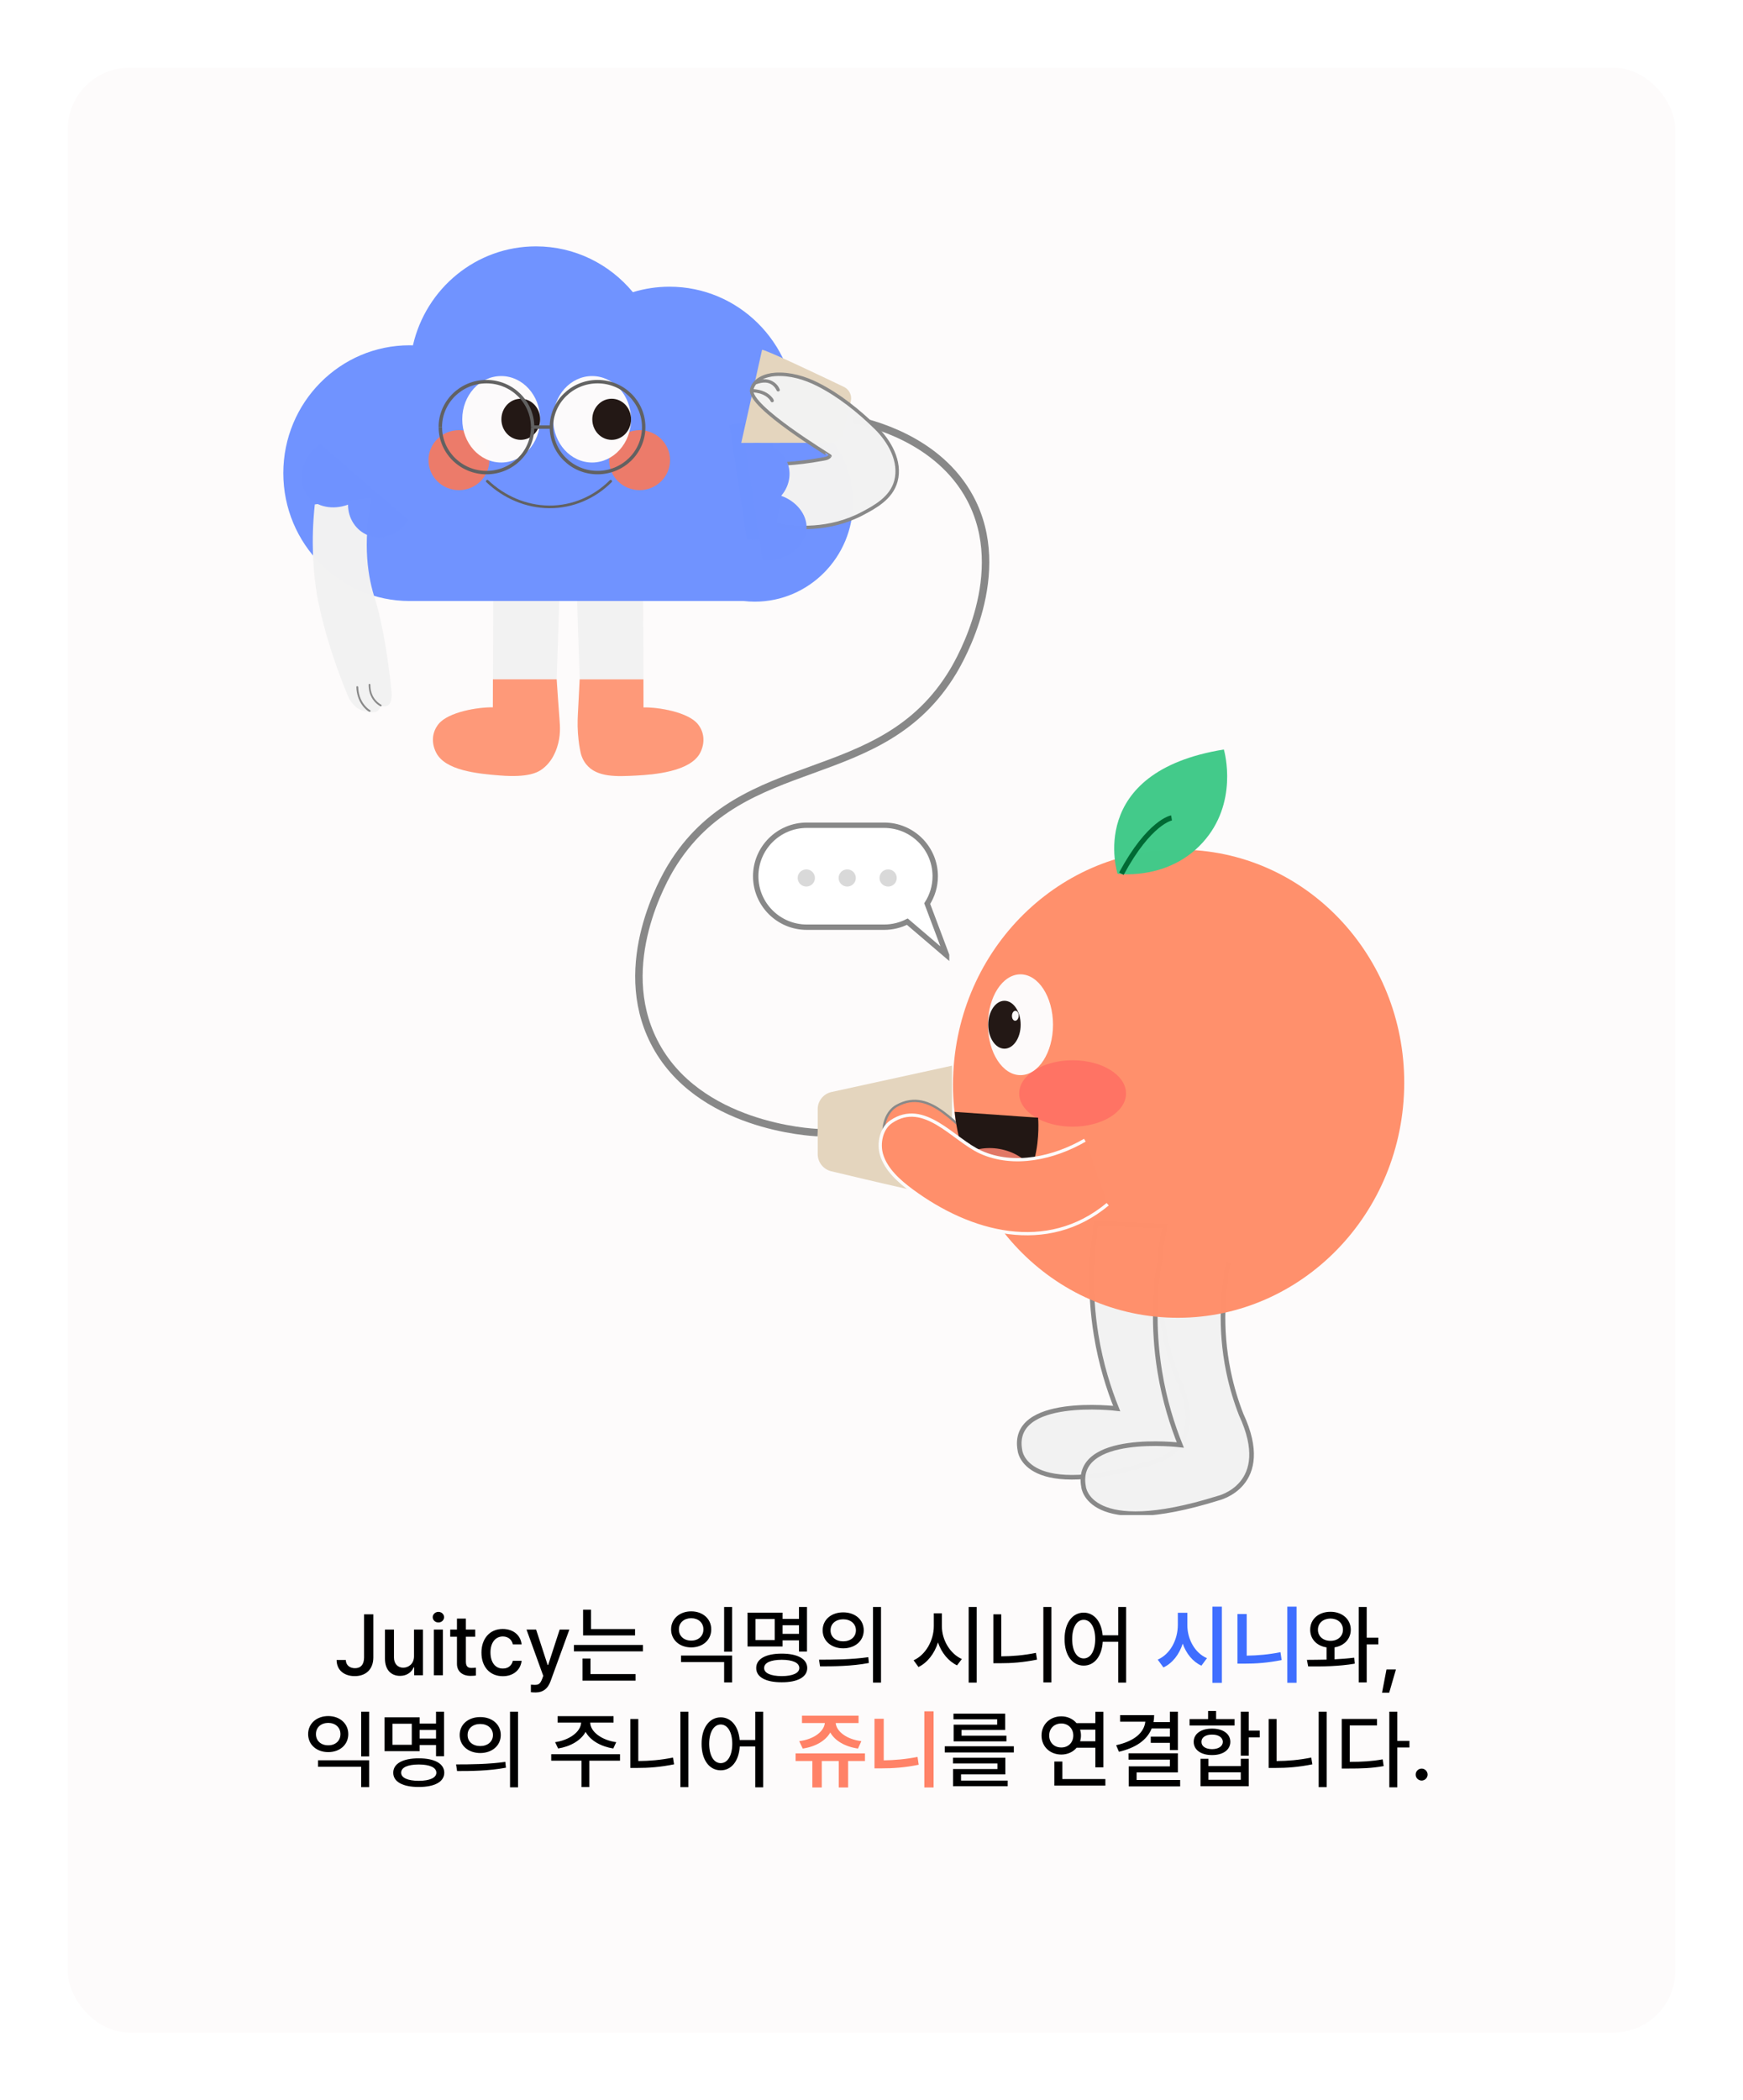 <svg width="283" height="341" viewBox="0 0 283 341" fill="none" xmlns="http://www.w3.org/2000/svg">
<g filter="url(#filter0_d_1468_24238)">
<rect x="10" y="10" width="261" height="319" rx="10" fill="#FDFBFB"/>
</g>
<g clip-path="url(#clip0_1468_24238)">
<path d="M138.558 68.121C141.107 68.641 152.374 71.22 157.536 80.919C164.036 93.123 155.859 107.174 154.748 109.028C143.035 128.483 120.621 121.538 108.972 140.755C107.942 142.458 99.74 156.453 106.183 169.139C113.192 182.952 131.794 183.854 132.773 183.891" stroke="#888888" stroke-width="1.208" stroke-miterlimit="10"/>
<path d="M132.767 180.091V187.385C132.767 188.707 133.671 189.852 134.959 190.165C140.492 191.493 154.572 194.837 154.572 194.411V173.021L135.015 177.298C133.703 177.586 132.761 178.744 132.761 180.091H132.767Z" fill="#E4D5BE"/>
<path opacity="0.99" d="M181.307 228.693C181.307 228.693 163.961 226.608 165.6 235.474C165.6 235.474 166.303 243.927 187.424 237.34C187.424 237.34 196.561 235.28 191.192 223.753C190.4 221.724 189.666 219.382 189.125 216.752C187.65 209.564 188.278 203.321 189.125 199.044C185.408 198.907 181.69 198.769 177.972 198.631C177.256 203.071 176.772 209.376 177.972 216.752C178.744 221.498 180.032 225.518 181.307 228.693Z" fill="#F2F2F2" stroke="#888888" stroke-width="0.751" stroke-miterlimit="10"/>
<g opacity="0.99">
<path d="M188.303 204.548C187.587 208.988 187.103 215.293 188.303 222.669C189.075 227.416 190.363 231.436 191.638 234.61C191.638 234.61 174.292 232.525 175.931 241.392C175.931 241.392 176.634 249.845 197.755 243.257C197.755 243.257 206.892 241.197 201.523 229.67C200.731 227.641 199.997 225.299 199.457 222.669C197.981 215.481 198.609 209.238 199.457 204.962" fill="#F2F2F2"/>
<path d="M188.303 204.548C187.587 208.988 187.103 215.293 188.303 222.669C189.075 227.416 190.363 231.436 191.638 234.61C191.638 234.61 174.292 232.525 175.931 241.392C175.931 241.392 176.634 249.845 197.755 243.257C197.755 243.257 206.892 241.197 201.523 229.67C200.731 227.641 199.997 225.299 199.457 222.669C197.981 215.481 198.609 209.238 199.457 204.962" stroke="#888888" stroke-width="0.751" stroke-miterlimit="10"/>
</g>
<g opacity="0.99">
<path d="M176.634 185.538C171.422 187.917 164.79 188.8 159.621 185.839C155.401 183.422 151.319 176.421 145.623 179.521C143.883 180.466 143.205 182.839 143.544 184.643C144.015 187.185 146.024 189.314 147.877 190.979C156.594 198.844 168.702 203.465 179.316 196.252" fill="#FF8F6B"/>
<path d="M176.634 185.538C171.422 187.917 164.79 188.8 159.621 185.839C155.401 183.422 151.319 176.421 145.623 179.521C143.883 180.466 143.205 182.839 143.544 184.643C144.015 187.185 146.024 189.314 147.877 190.979C156.594 198.844 168.702 203.465 179.316 196.252" stroke="#888888" stroke-width="0.376" stroke-miterlimit="10"/>
</g>
<path opacity="0.99" d="M227.943 177.825C229.023 156.861 213.522 139.028 193.32 137.994C173.119 136.96 155.867 153.115 154.787 174.079C153.708 195.042 169.209 212.875 189.41 213.91C209.611 214.944 226.863 198.788 227.943 177.825Z" fill="#FF8F6B"/>
<path opacity="0.99" d="M181.451 141.87C181.451 141.87 176.132 125.339 198.709 121.689C198.847 122.152 201.102 130.417 195.243 136.829C189.823 142.759 182.18 141.951 181.457 141.864L181.451 141.87Z" fill="#42CA89"/>
<path opacity="0.99" d="M190.218 132.797C190.218 132.797 186.645 133.385 182.073 141.851" stroke="#006934" stroke-width="0.832" stroke-miterlimit="10"/>
<path d="M174.154 182.927C178.943 182.927 182.826 180.513 182.826 177.536C182.826 174.559 178.943 172.145 174.154 172.145C169.364 172.145 165.481 174.559 165.481 177.536C165.481 180.513 169.364 182.927 174.154 182.927Z" fill="#FF7364"/>
<path d="M155.005 180.523L168.552 181.474C168.552 181.474 169.745 194.405 160.318 196.058C160.318 196.058 155.809 188.851 155.005 180.516V180.523Z" fill="#221714"/>
<path d="M160.312 196.058C164.35 195.35 166.435 192.576 167.503 189.633C166.467 188.137 164.582 186.953 162.29 186.546C160.08 186.158 157.982 186.584 156.5 187.554C158.101 192.526 160.306 196.058 160.306 196.058H160.312Z" fill="#E17766"/>
<path d="M176.144 185.125C171.189 187.999 164.67 189.514 159.238 187.066C154.804 185.069 150.063 178.494 144.693 182.126C143.054 183.234 142.614 185.663 143.117 187.423C143.833 189.909 146.043 191.831 148.047 193.315C157.486 200.297 169.99 203.728 179.85 195.519" fill="#FF8F6B"/>
<path d="M176.144 185.125C171.189 187.999 164.67 189.514 159.238 187.066C154.804 185.069 150.063 178.494 144.693 182.126C143.054 183.234 142.614 185.663 143.117 187.423C143.833 189.909 146.043 191.831 148.047 193.315C157.486 200.297 169.99 203.728 179.85 195.519" stroke="#FDFBFB" stroke-width="0.528" stroke-miterlimit="10"/>
<path opacity="0.99" d="M165.688 174.562C168.602 174.562 170.97 170.899 170.97 166.378C170.97 161.857 168.602 158.194 165.688 158.194C162.774 158.194 160.406 161.857 160.406 166.378C160.406 170.899 162.774 174.562 165.688 174.562Z" fill="#FDFBFB"/>
<path opacity="0.99" d="M163.088 170.266C164.539 170.266 165.719 168.525 165.719 166.378C165.719 164.23 164.539 162.489 163.088 162.489C161.637 162.489 160.456 164.23 160.456 166.378C160.456 168.525 161.637 170.266 163.088 170.266Z" fill="#221714"/>
<path opacity="0.99" d="M164.809 165.733C165.11 165.745 165.374 165.401 165.393 164.95C165.412 164.499 165.192 164.13 164.89 164.111C164.589 164.092 164.325 164.443 164.306 164.894C164.287 165.345 164.507 165.714 164.809 165.733Z" fill="#FDFBFB"/>
<path d="M153.693 155.082L150.546 146.71C151.369 145.426 151.846 143.899 151.846 142.264C151.846 137.693 148.128 133.987 143.544 133.987H131.002C126.418 133.987 122.7 137.693 122.7 142.264C122.7 146.835 126.418 150.542 131.002 150.542H143.544C144.9 150.542 146.182 150.217 147.318 149.641L153.693 155.088V155.082Z" fill="white" stroke="#888888" stroke-width="0.873" stroke-miterlimit="10"/>
<path d="M104.431 97.018C104.45 102.96 104.462 108.902 104.481 114.845C106.924 114.801 111.691 115.602 113.28 117.531C114.398 118.89 114.485 120.649 113.688 122.202C112.256 125.001 106.258 125.915 103.357 125.903C100.688 125.89 96.537 125.446 94.885 123.091C93.001 120.418 94.54 118.508 94.383 115.577C94.263 113.311 94.144 111.094 94.069 108.802C93.849 102.121 93.635 95.434 93.415 88.753L104.431 97.018Z" fill="#F2F2F2"/>
<path d="M80.076 97.018C80.057 102.96 80.045 108.902 80.026 114.845C77.583 114.801 72.816 115.602 71.228 117.531C70.11 118.89 70.022 120.649 70.819 122.202C72.251 125.001 78.249 125.915 81.15 125.903C83.819 125.89 87.971 125.446 89.622 123.091C91.506 120.418 89.968 118.508 90.125 115.577C90.244 113.311 90.363 111.094 90.439 108.802C90.658 102.121 90.872 95.434 91.092 88.753L80.076 97.018Z" fill="#F2F2F2"/>
<path opacity="0.99" d="M129.206 66.843C128.955 55.598 119.88 46.55 108.701 46.55C106.635 46.55 104.638 46.863 102.754 47.439C98.986 42.893 93.34 40 87.022 40C77.288 40 69.142 46.863 67.045 56.074C66.863 56.074 66.693 56.061 66.511 56.061C55.188 56.055 46 65.353 46 76.818C46 88.283 55.188 97.582 66.511 97.582H120.747C121.337 97.65 121.928 97.688 122.537 97.688C131.354 97.688 138.501 90.45 138.501 81.527C138.501 75.008 134.689 69.398 129.2 66.843H129.206Z" fill="#6F92FF"/>
<path opacity="0.99" d="M74.512 79.579C77.238 79.579 79.455 77.4 79.455 74.708C79.455 72.015 77.244 69.843 74.512 69.843C71.78 69.843 69.57 72.022 69.57 74.708C69.57 77.394 71.78 79.579 74.512 79.579Z" fill="#ED7B69"/>
<path opacity="0.99" d="M103.847 79.579C106.572 79.579 108.789 77.4 108.789 74.714C108.789 72.028 106.579 69.843 103.847 69.843C101.115 69.843 98.904 72.022 98.904 74.714C98.904 77.406 101.115 79.579 103.847 79.579Z" fill="#ED7B69"/>
<path opacity="0.99" d="M96.135 75.096C99.626 75.096 102.459 71.953 102.459 68.077C102.459 64.201 99.626 61.058 96.135 61.058C92.643 61.058 89.811 64.201 89.811 68.077C89.811 71.953 92.643 75.096 96.135 75.096Z" fill="#FDFBFB"/>
<path opacity="0.99" d="M99.312 71.414C101.052 71.414 102.459 69.924 102.459 68.077C102.459 66.23 101.052 64.74 99.312 64.74C97.573 64.74 96.166 66.23 96.166 68.077C96.166 69.924 97.573 71.414 99.312 71.414Z" fill="#221714"/>
<path opacity="0.99" d="M81.376 75.096C84.868 75.096 87.7 71.953 87.7 68.077C87.7 64.201 84.868 61.058 81.376 61.058C77.885 61.058 75.052 64.201 75.052 68.077C75.052 71.953 77.885 75.096 81.376 75.096Z" fill="#FDFBFB"/>
<path opacity="0.99" d="M84.554 71.414C86.294 71.414 87.701 69.924 87.701 68.077C87.701 66.23 86.294 64.74 84.554 64.74C82.814 64.74 81.408 66.23 81.408 68.077C81.408 69.924 82.814 71.414 84.554 71.414Z" fill="#221714"/>
<path opacity="0.99" d="M78.965 78.283C81.709 80.894 85.339 82.485 89.17 82.516C93.001 82.541 96.637 80.969 99.312 78.283C99.507 78.083 99.206 77.782 99.005 77.977C96.411 80.581 92.894 82.109 89.17 82.084C85.452 82.059 81.929 80.506 79.272 77.977C79.072 77.782 78.764 78.089 78.965 78.283Z" fill="#616161"/>
<path opacity="0.99" d="M86.482 69.348C86.482 73.431 83.122 76.731 78.99 76.731C74.858 76.731 71.498 73.424 71.498 69.348" stroke="#616161" stroke-width="0.558" stroke-miterlimit="10"/>
<path opacity="0.99" d="M71.491 69.348C71.491 65.265 74.851 61.966 78.984 61.966C83.116 61.966 86.476 65.272 86.476 69.348" stroke="#616161" stroke-width="0.558" stroke-miterlimit="10"/>
<path opacity="0.99" d="M97.02 76.73C101.159 76.73 104.513 73.424 104.513 69.348C104.513 65.272 101.159 61.966 97.02 61.966C92.882 61.966 89.528 65.272 89.528 69.348C89.528 73.424 92.882 76.73 97.02 76.73Z" stroke="#616161" stroke-width="0.558" stroke-miterlimit="10"/>
<path opacity="0.99" d="M86.482 69.348H89.522" stroke="#616161" stroke-width="0.558" stroke-miterlimit="10"/>
<path d="M118.442 69.035C121.029 68.096 123.868 69.148 125.068 71.333C126.079 73.174 125.784 75.547 124.301 77.244C126.795 78.127 128.453 80.268 128.428 82.391C128.39 85.284 125.231 88.12 121.281 87.638" fill="#6E92FF"/>
<path d="M136.994 70.262L138.143 65.115C138.35 64.182 137.892 63.237 137.019 62.817C133.295 61.033 123.793 56.512 123.73 56.812C123.648 57.188 120.351 71.909 120.351 71.909L134.946 71.89C135.926 71.89 136.78 71.214 136.987 70.269L136.994 70.262Z" fill="#E4D5BE"/>
<g opacity="0.99">
<path d="M127.586 75.296C129.414 75.177 131.36 74.946 133.402 74.57C133.967 74.464 134.4 74.457 134.752 74.044C134.796 73.988 121.57 66.067 122.047 63.299C122.323 61.69 124.22 60.889 125.872 60.788C128.271 60.638 130.657 61.346 132.799 62.429C136.259 64.182 139.424 66.737 142.175 69.423C144.386 71.583 146.332 74.908 145.459 78.127C144.712 80.888 142.03 82.316 140.046 83.368C134.658 86.236 129.074 85.766 126.104 85.252" fill="#F2F2F2"/>
<path d="M127.586 75.296C129.414 75.177 131.36 74.946 133.402 74.57C133.967 74.464 134.4 74.457 134.752 74.044C134.796 73.988 121.57 66.067 122.047 63.299C122.323 61.69 124.22 60.889 125.872 60.788C128.271 60.638 130.657 61.346 132.799 62.429C136.259 64.182 139.424 66.737 142.175 69.423C144.386 71.583 146.332 74.908 145.459 78.127C144.712 80.888 142.03 82.316 140.046 83.368C134.658 86.236 129.074 85.766 126.104 85.252" stroke="#888888" stroke-width="0.558" stroke-miterlimit="10"/>
</g>
<g opacity="0.99">
<path d="M126.6 63.231C126.255 62.298 125.325 61.659 124.345 61.584C123.799 61.54 123.246 61.659 122.731 61.847C122.411 61.959 122.549 62.479 122.876 62.36C123.573 62.11 124.383 61.978 125.061 62.31C125.476 62.511 125.771 62.817 125.985 63.181C126.016 63.237 126.047 63.3 126.079 63.362C126.123 63.45 126.066 63.318 126.085 63.375C126.204 63.694 126.719 63.556 126.6 63.231Z" fill="#888888"/>
</g>
<g opacity="0.99">
<path d="M125.614 64.927C125.526 64.714 125.363 64.527 125.206 64.358C124.804 63.932 124.276 63.631 123.717 63.443C123.24 63.281 122.744 63.205 122.242 63.174C121.896 63.155 121.896 63.688 122.242 63.706C122.951 63.75 123.661 63.907 124.27 64.282C124.477 64.414 124.609 64.514 124.785 64.689C124.848 64.752 124.904 64.815 124.961 64.883C124.999 64.934 124.942 64.852 124.961 64.89C124.967 64.902 124.98 64.915 124.992 64.927C125.011 64.952 125.03 64.984 125.049 65.009C125.087 65.065 125.124 65.121 125.149 65.184C125.206 65.316 125.401 65.347 125.514 65.278C125.652 65.197 125.664 65.046 125.608 64.915L125.614 64.927Z" fill="#888888"/>
</g>
<path opacity="0.99" d="M120.973 72.291C123.56 71.352 126.399 72.404 127.599 74.589C128.61 76.43 128.314 78.803 126.832 80.5C129.326 81.383 130.984 83.524 130.958 85.647C130.921 88.54 127.762 91.376 123.812 90.894" fill="#6F92FF"/>
<path opacity="0.99" d="M51.114 81.896C54.197 81.544 57.274 81.193 60.358 80.841C58.823 88.389 59.727 93.778 60.944 97.419C60.944 97.419 62.496 102.053 63.536 111.937C63.605 112.6 63.731 114.057 62.98 114.52C62.609 114.747 62.105 114.751 61.732 114.519C61.747 114.912 61.532 115.306 61.194 115.501C60.558 115.871 58.753 115.457 58.164 115.07C57.559 114.673 57.082 114.078 56.692 113.479C56.692 113.479 56.689 113.46 56.678 113.437C52.581 103.779 51.423 96.364 51.423 96.364C50.885 92.92 50.459 87.966 51.114 81.896Z" fill="#F2F2F2"/>
<g opacity="0.99">
<path d="M61.88 114.41C61.937 114.437 61.845 114.392 61.822 114.377C61.757 114.339 61.685 114.296 61.624 114.25C61.401 114.097 61.197 113.907 61.016 113.707C60.395 113.006 60.123 112.102 60.135 111.18C60.137 111.001 59.858 110.98 59.856 111.159C59.844 112.145 60.129 113.116 60.78 113.869C61.056 114.191 61.404 114.492 61.787 114.678C61.95 114.754 62.037 114.488 61.88 114.41Z" fill="#888888"/>
</g>
<g opacity="0.99">
<path d="M60.108 115.313C59.748 115.11 59.435 114.796 59.178 114.476C58.507 113.651 58.189 112.616 58.163 111.567C58.157 111.377 57.858 111.353 57.864 111.543C57.895 112.649 58.215 113.728 58.898 114.608C59.181 114.967 59.53 115.332 59.934 115.559C60.1 115.653 60.267 115.403 60.101 115.308L60.108 115.313Z" fill="#888888"/>
</g>
<path opacity="0.99" d="M66.266 84.42C64.928 86.793 62.109 87.813 59.779 86.918C57.819 86.166 56.494 84.175 56.507 81.934C54.051 82.86 51.407 82.297 50.044 80.663C48.192 78.44 48.719 74.257 52.01 72.084" fill="#6F92FF"/>
<path d="M104.481 114.845C104.481 113.329 104.475 111.814 104.469 110.299H94.119C93.987 112.647 93.893 114.582 93.824 116.016C93.799 116.585 93.767 117.174 93.786 117.963C93.824 119.541 94.012 120.831 94.175 121.695C94.276 122.371 94.521 123.279 95.174 124.087C96.888 126.235 100.129 126.097 103.357 125.915C105.988 125.765 112.086 125.345 113.688 122.215C114.479 120.655 114.397 118.902 113.28 117.543C111.691 115.615 106.924 114.813 104.481 114.857V114.845Z" fill="#FE9979"/>
<path d="M80.026 114.845C77.583 114.801 72.816 115.602 71.228 117.531C70.11 118.89 70.022 120.649 70.819 122.202C72.295 125.101 77.413 125.59 81.15 125.903C85.835 126.291 87.386 125.377 88.109 124.819C89.164 124.012 89.754 122.997 90.074 122.283C90.168 122.077 90.3 121.764 90.432 121.375C91.067 119.491 90.928 117.913 90.841 116.748C90.683 114.795 90.552 112.709 90.382 110.292H80.032C80.032 111.808 80.026 113.323 80.02 114.838L80.026 114.845Z" fill="#FE9979"/>
<ellipse cx="130.913" cy="142.549" rx="1.399" ry="1.394" fill="#D9D9D9"/>
<ellipse cx="137.557" cy="142.549" rx="1.399" ry="1.394" fill="#D9D9D9"/>
<ellipse cx="144.2" cy="142.549" rx="1.399" ry="1.394" fill="#D9D9D9"/>
</g>
<path d="M59.112 262.102H60.616V269.115C60.609 271.022 59.42 272.137 57.595 272.137C55.913 272.137 54.655 271.193 54.655 269.512H56.145C56.159 270.339 56.768 270.852 57.636 270.852C58.579 270.852 59.105 270.257 59.112 269.115V262.102ZM67.22 268.91V264.576H68.669V272H67.247V270.715H67.165C66.823 271.508 66.064 272.096 64.95 272.096C63.515 272.096 62.503 271.132 62.503 269.293V264.576H63.966V269.115C63.966 270.127 64.581 270.77 65.47 270.77C66.283 270.77 67.22 270.175 67.22 268.91ZM70.446 272V264.576H71.909V272H70.446ZM70.255 262.566C70.262 262.088 70.679 261.705 71.185 261.705C71.684 261.705 72.101 262.088 72.101 262.566C72.101 263.045 71.684 263.435 71.185 263.428C70.679 263.435 70.262 263.045 70.255 262.566ZM77.159 264.576V265.738H75.642V269.812C75.648 270.653 76.059 270.804 76.53 270.811C76.742 270.811 77.064 270.79 77.269 270.77V272.041C77.07 272.068 76.756 272.096 76.353 272.096C75.211 272.096 74.179 271.467 74.192 270.113V265.738H73.099V264.576H74.192V262.799H75.642V264.576H77.159ZM81.644 272.15C79.477 272.15 78.164 270.558 78.171 268.322C78.164 266.06 79.524 264.48 81.616 264.48C83.311 264.48 84.535 265.479 84.692 266.982H83.27C83.12 266.285 82.566 265.704 81.644 265.697C80.44 265.704 79.634 266.702 79.634 268.281C79.634 269.908 80.42 270.913 81.644 270.906C82.471 270.913 83.086 270.448 83.27 269.648H84.692C84.535 271.091 83.394 272.15 81.644 272.15ZM86.976 274.789C86.675 274.782 86.381 274.775 86.196 274.748V273.531C86.36 273.545 86.647 273.552 86.853 273.559C87.304 273.552 87.68 273.524 88.028 272.588L88.206 272.096L85.485 264.576H87.044L88.917 270.332H88.999L90.872 264.576H92.444L89.382 272.984C88.951 274.16 88.199 274.782 86.976 274.789ZM103.108 264.494V265.533H94.673V261.35H95.958V264.494H103.108ZM93.183 268.117V267.078H104.394V268.117H93.183ZM94.577 272.875V269.279H95.876V271.809H103.19V272.875H94.577ZM118.872 268.801V273.162H117.573V269.854H110.573V268.801H118.872ZM108.96 264.549C108.967 262.833 110.348 261.623 112.228 261.623C114.101 261.623 115.481 262.833 115.481 264.549C115.481 266.278 114.101 267.475 112.228 267.475C110.348 267.475 108.967 266.278 108.96 264.549ZM110.231 264.549C110.225 265.649 111.065 266.381 112.228 266.367C113.376 266.381 114.21 265.649 114.21 264.549C114.21 263.455 113.376 262.737 112.228 262.73C111.065 262.737 110.225 263.455 110.231 264.549ZM117.573 268.172V260.912H118.872V268.172H117.573ZM131.026 260.912V268.145H129.728V266.326H127.062V267.324H121.374V261.828H127.062V262.84H129.728V260.912H131.026ZM122.659 266.285H125.79V262.867H122.659V266.285ZM122.782 270.824C122.775 269.341 124.348 268.479 126.925 268.486C129.488 268.479 131.061 269.341 131.067 270.824C131.061 272.301 129.488 273.142 126.925 273.135C124.348 273.142 122.775 272.301 122.782 270.824ZM124.067 270.824C124.061 271.645 125.127 272.13 126.925 272.137C128.709 272.13 129.775 271.645 129.782 270.824C129.775 269.963 128.709 269.491 126.925 269.484C125.127 269.491 124.061 269.963 124.067 270.824ZM127.062 265.273H129.728V263.879H127.062V265.273ZM136.905 261.787C138.84 261.78 140.234 262.977 140.241 264.699C140.234 266.422 138.84 267.618 136.905 267.625C134.978 267.618 133.562 266.422 133.569 264.699C133.562 262.977 134.978 261.78 136.905 261.787ZM132.981 269.471C135.21 269.471 138.3 269.45 140.979 269.061L141.075 270.004C138.307 270.537 135.333 270.551 133.146 270.551L132.981 269.471ZM134.854 264.699C134.841 265.786 135.716 266.49 136.905 266.49C138.095 266.49 138.97 265.786 138.97 264.699C138.97 263.626 138.095 262.908 136.905 262.908C135.716 262.908 134.841 263.626 134.854 264.699ZM141.745 273.189V260.912H143.044V273.189H141.745ZM152.929 264.029C152.915 266.265 154.269 268.521 156.169 269.361L155.39 270.387C153.981 269.717 152.867 268.343 152.293 266.668C151.726 268.466 150.598 269.942 149.128 270.66L148.335 269.566C150.263 268.712 151.616 266.367 151.616 264.029V261.938H152.929V264.029ZM157.276 273.189V260.912H158.575V273.189H157.276ZM170.702 260.912V273.162H169.403V260.912H170.702ZM161.282 270.045V262.102H162.567V268.924C164.358 268.917 166.238 268.76 168.2 268.363L168.378 269.457C166.211 269.901 164.242 270.052 162.308 270.045H161.282ZM175.952 261.828C177.62 261.835 178.83 263.243 179.028 265.506H181.558V260.912H182.843V273.189H181.558V266.559H179.042C178.898 268.951 177.661 270.435 175.952 270.428C174.127 270.435 172.835 268.767 172.849 266.121C172.835 263.503 174.127 261.835 175.952 261.828ZM174.079 266.121C174.086 268.069 174.845 269.266 175.952 269.266C177.06 269.266 177.818 268.069 177.825 266.121C177.818 264.2 177.06 262.997 175.952 262.99C174.845 262.997 174.086 264.2 174.079 266.121ZM216.024 261.691C217.911 261.691 219.312 262.881 219.319 264.604C219.312 266.121 218.226 267.222 216.681 267.468V269.409C217.768 269.354 218.854 269.272 219.866 269.143L219.962 270.113C217.371 270.564 214.521 270.585 212.401 270.564L212.196 269.498C213.146 269.491 214.24 269.484 215.382 269.457V267.468C213.803 267.235 212.723 266.128 212.729 264.604C212.723 262.881 214.104 261.691 216.024 261.691ZM213.987 264.604C213.98 265.69 214.849 266.415 216.024 266.408C217.187 266.415 218.041 265.69 218.048 264.604C218.041 263.51 217.187 262.799 216.024 262.785C214.849 262.799 213.98 263.51 213.987 264.604ZM220.604 273.162V260.912H221.903V265.889H223.79V266.982H221.903V273.162H220.604ZM226.647 271.057L225.554 274.83H224.392L225.116 271.057H226.647ZM59.94 285.801V290.162H58.641V286.854H51.641V285.801H59.94ZM50.027 281.549C50.034 279.833 51.415 278.623 53.295 278.623C55.168 278.623 56.549 279.833 56.549 281.549C56.549 283.278 55.168 284.475 53.295 284.475C51.415 284.475 50.034 283.278 50.027 281.549ZM51.299 281.549C51.292 282.649 52.133 283.381 53.295 283.367C54.443 283.381 55.277 282.649 55.277 281.549C55.277 280.455 54.443 279.737 53.295 279.73C52.133 279.737 51.292 280.455 51.299 281.549ZM58.641 285.172V277.912H59.94V285.172H58.641ZM72.094 277.912V285.145H70.795V283.326H68.129V284.324H62.441V278.828H68.129V279.84H70.795V277.912H72.094ZM63.727 283.285H66.857V279.867H63.727V283.285ZM63.85 287.824C63.843 286.341 65.415 285.479 67.992 285.486C70.556 285.479 72.128 286.341 72.135 287.824C72.128 289.301 70.556 290.142 67.992 290.135C65.415 290.142 63.843 289.301 63.85 287.824ZM65.135 287.824C65.128 288.645 66.194 289.13 67.992 289.137C69.776 289.13 70.843 288.645 70.85 287.824C70.843 286.963 69.776 286.491 67.992 286.484C66.194 286.491 65.128 286.963 65.135 287.824ZM68.129 282.273H70.795V280.879H68.129V282.273ZM77.973 278.787C79.907 278.78 81.302 279.977 81.309 281.699C81.302 283.422 79.907 284.618 77.973 284.625C76.045 284.618 74.63 283.422 74.637 281.699C74.63 279.977 76.045 278.78 77.973 278.787ZM74.049 286.471C76.277 286.471 79.367 286.45 82.047 286.061L82.143 287.004C79.374 287.537 76.4 287.551 74.213 287.551L74.049 286.471ZM75.922 281.699C75.908 282.786 76.783 283.49 77.973 283.49C79.162 283.49 80.037 282.786 80.037 281.699C80.037 280.626 79.162 279.908 77.973 279.908C76.783 279.908 75.908 280.626 75.922 281.699ZM82.812 290.189V277.912H84.111V290.189H82.812ZM100.668 284.816V285.869H95.691V290.148H94.42V285.869H89.498V284.816H100.668ZM90.127 282.861C92.41 282.547 94.311 281.187 94.352 279.676H90.537V278.637H99.615V279.676H95.828C95.849 281.187 97.735 282.547 100.053 282.861L99.574 283.887C97.564 283.572 95.828 282.581 95.083 281.187C94.331 282.581 92.602 283.572 90.619 283.887L90.127 282.861ZM111.77 277.912V290.162H110.471V277.912H111.77ZM102.35 287.045V279.102H103.635V285.924C105.426 285.917 107.306 285.76 109.268 285.363L109.445 286.457C107.278 286.901 105.31 287.052 103.375 287.045H102.35ZM117.02 278.828C118.688 278.835 119.897 280.243 120.096 282.506H122.625V277.912H123.91V290.189H122.625V283.559H120.109C119.966 285.951 118.729 287.435 117.02 287.428C115.194 287.435 113.902 285.767 113.916 283.121C113.902 280.503 115.194 278.835 117.02 278.828ZM115.146 283.121C115.153 285.069 115.912 286.266 117.02 286.266C118.127 286.266 118.886 285.069 118.893 283.121C118.886 281.2 118.127 279.997 117.02 279.99C115.912 279.997 115.153 281.2 115.146 283.121ZM164.611 283.531V284.529H153.4V283.531H164.611ZM154.727 286.32V285.391H163.23V288.084H156.039V289.096H163.613V290.012H154.74V287.223H161.945V286.32H154.727ZM154.809 279.143V278.227H163.203V280.879H156.121V281.809H163.408V282.725H154.836V280.018H161.904V279.143H154.809ZM179.145 277.926V286.949H177.846V283.764H174.804C174.229 284.454 173.341 284.871 172.322 284.871C170.477 284.871 169.103 283.579 169.109 281.781C169.103 279.97 170.477 278.678 172.322 278.664C173.334 278.671 174.216 279.088 174.79 279.771H177.846V277.926H179.145ZM170.354 281.781C170.347 282.937 171.174 283.729 172.322 283.723C173.423 283.729 174.264 282.937 174.264 281.781C174.264 280.626 173.423 279.833 172.322 279.826C171.174 279.833 170.347 280.626 170.354 281.781ZM171.188 289.902V286.006H172.486V288.85H179.473V289.902H171.188ZM175.364 280.824C175.46 281.125 175.508 281.439 175.508 281.781C175.508 282.109 175.46 282.424 175.371 282.711H177.846V280.824H175.364ZM191.244 277.912V284.146H189.945V282.971H186.842V281.959H189.945V280.633H186.992C186.233 282.533 184.381 283.791 181.674 284.42L181.223 283.354C184.162 282.704 185.748 281.337 185.96 279.539H181.865V278.473H187.389C187.389 278.869 187.354 279.245 187.286 279.607H189.945V277.912H191.244ZM183.232 285.691V284.666H191.244V287.77H184.545V289H191.613V290.039H183.26V286.785H189.945V285.691H183.232ZM202.756 277.912V280.988H204.533V282.082H202.756V285.049H201.457V277.912H202.756ZM193.145 280.154V279.115H196.152V277.803H197.451V279.115H200.445V280.154H193.145ZM193.814 282.807C193.808 281.501 195.011 280.653 196.795 280.66C198.559 280.653 199.762 281.501 199.762 282.807C199.762 284.112 198.559 284.967 196.795 284.953C195.011 284.967 193.808 284.112 193.814 282.807ZM194.922 290.012V285.555H196.207V286.744H201.457V285.555H202.756V290.012H194.922ZM195.072 282.807C195.059 283.538 195.756 283.989 196.795 283.996C197.834 283.989 198.531 283.538 198.545 282.807C198.531 282.089 197.834 281.624 196.795 281.631C195.756 281.624 195.059 282.089 195.072 282.807ZM196.207 288.973H201.457V287.756H196.207V288.973ZM215.402 277.912V290.162H214.104V277.912H215.402ZM205.982 287.045V279.102H207.268V285.924C209.059 285.917 210.938 285.76 212.9 285.363L213.078 286.457C210.911 286.901 208.942 287.052 207.008 287.045H205.982ZM226.873 277.912V282.656H228.842V283.723H226.873V290.189H225.574V277.912H226.873ZM217.85 287.141V279.088H223.578V280.141H219.148V286.061C221.206 286.054 222.744 285.965 224.494 285.65L224.658 286.744C222.737 287.086 221.11 287.147 218.834 287.141H217.85ZM230.824 289.096C230.291 289.089 229.847 288.658 229.854 288.125C229.847 287.592 230.291 287.154 230.824 287.154C231.351 287.154 231.788 287.592 231.795 288.125C231.788 288.658 231.351 289.089 230.824 289.096Z" fill="black"/>
<path d="M192.782 263.824C192.769 266.094 193.965 268.363 195.968 269.225L195.065 270.441C193.644 269.785 192.604 268.479 192.03 266.866C191.463 268.603 190.396 270.024 188.899 270.729L187.97 269.457C190.027 268.568 191.23 266.21 191.237 263.824V261.855H192.782V263.824ZM196.856 273.23V260.857H198.388V273.23H196.856ZM210.515 260.857V273.217H209.011V260.857H210.515ZM200.917 270.113V262.061H202.421V268.814C204.15 268.787 205.996 268.637 207.903 268.254L208.095 269.525C205.921 269.977 203.904 270.12 201.983 270.113H200.917Z" fill="#3F6EFF"/>
<path d="M140.439 284.68V285.924H137.705V290.217H136.188V285.924H133.426V290.217H131.895V285.924H129.174V284.68H140.439ZM129.762 282.697C132.175 282.39 133.788 281.111 133.925 279.758H130.213V278.555H139.4V279.758H135.688C135.812 281.111 137.425 282.39 139.852 282.697L139.305 283.9C137.199 283.593 135.559 282.629 134.807 281.289C134.048 282.629 132.421 283.593 130.336 283.9L129.762 282.697ZM151.582 277.857V290.217H150.078V277.857H151.582ZM141.984 287.113V279.061H143.488V285.814C145.218 285.787 147.063 285.637 148.971 285.254L149.162 286.525C146.988 286.977 144.972 287.12 143.051 287.113H141.984Z" fill="#FF8267"/>
<defs>
<filter id="filter0_d_1468_24238" x="0" y="0" width="283" height="341" filterUnits="userSpaceOnUse" color-interpolation-filters="sRGB">
<feFlood flood-opacity="0" result="BackgroundImageFix"/>
<feColorMatrix in="SourceAlpha" type="matrix" values="0 0 0 0 0 0 0 0 0 0 0 0 0 0 0 0 0 0 127 0" result="hardAlpha"/>
<feMorphology radius="1" operator="dilate" in="SourceAlpha" result="effect1_dropShadow_1468_24238"/>
<feOffset dx="1" dy="1"/>
<feGaussianBlur stdDeviation="5"/>
<feComposite in2="hardAlpha" operator="out"/>
<feColorMatrix type="matrix" values="0 0 0 0 0 0 0 0 0 0 0 0 0 0 0 0 0 0 0.1 0"/>
<feBlend mode="normal" in2="BackgroundImageFix" result="effect1_dropShadow_1468_24238"/>
<feBlend mode="normal" in="SourceGraphic" in2="effect1_dropShadow_1468_24238" result="shape"/>
</filter>
<clipPath id="clip0_1468_24238">
<rect width="182" height="206" fill="white" transform="translate(46 40)"/>
</clipPath>
</defs>
</svg>
